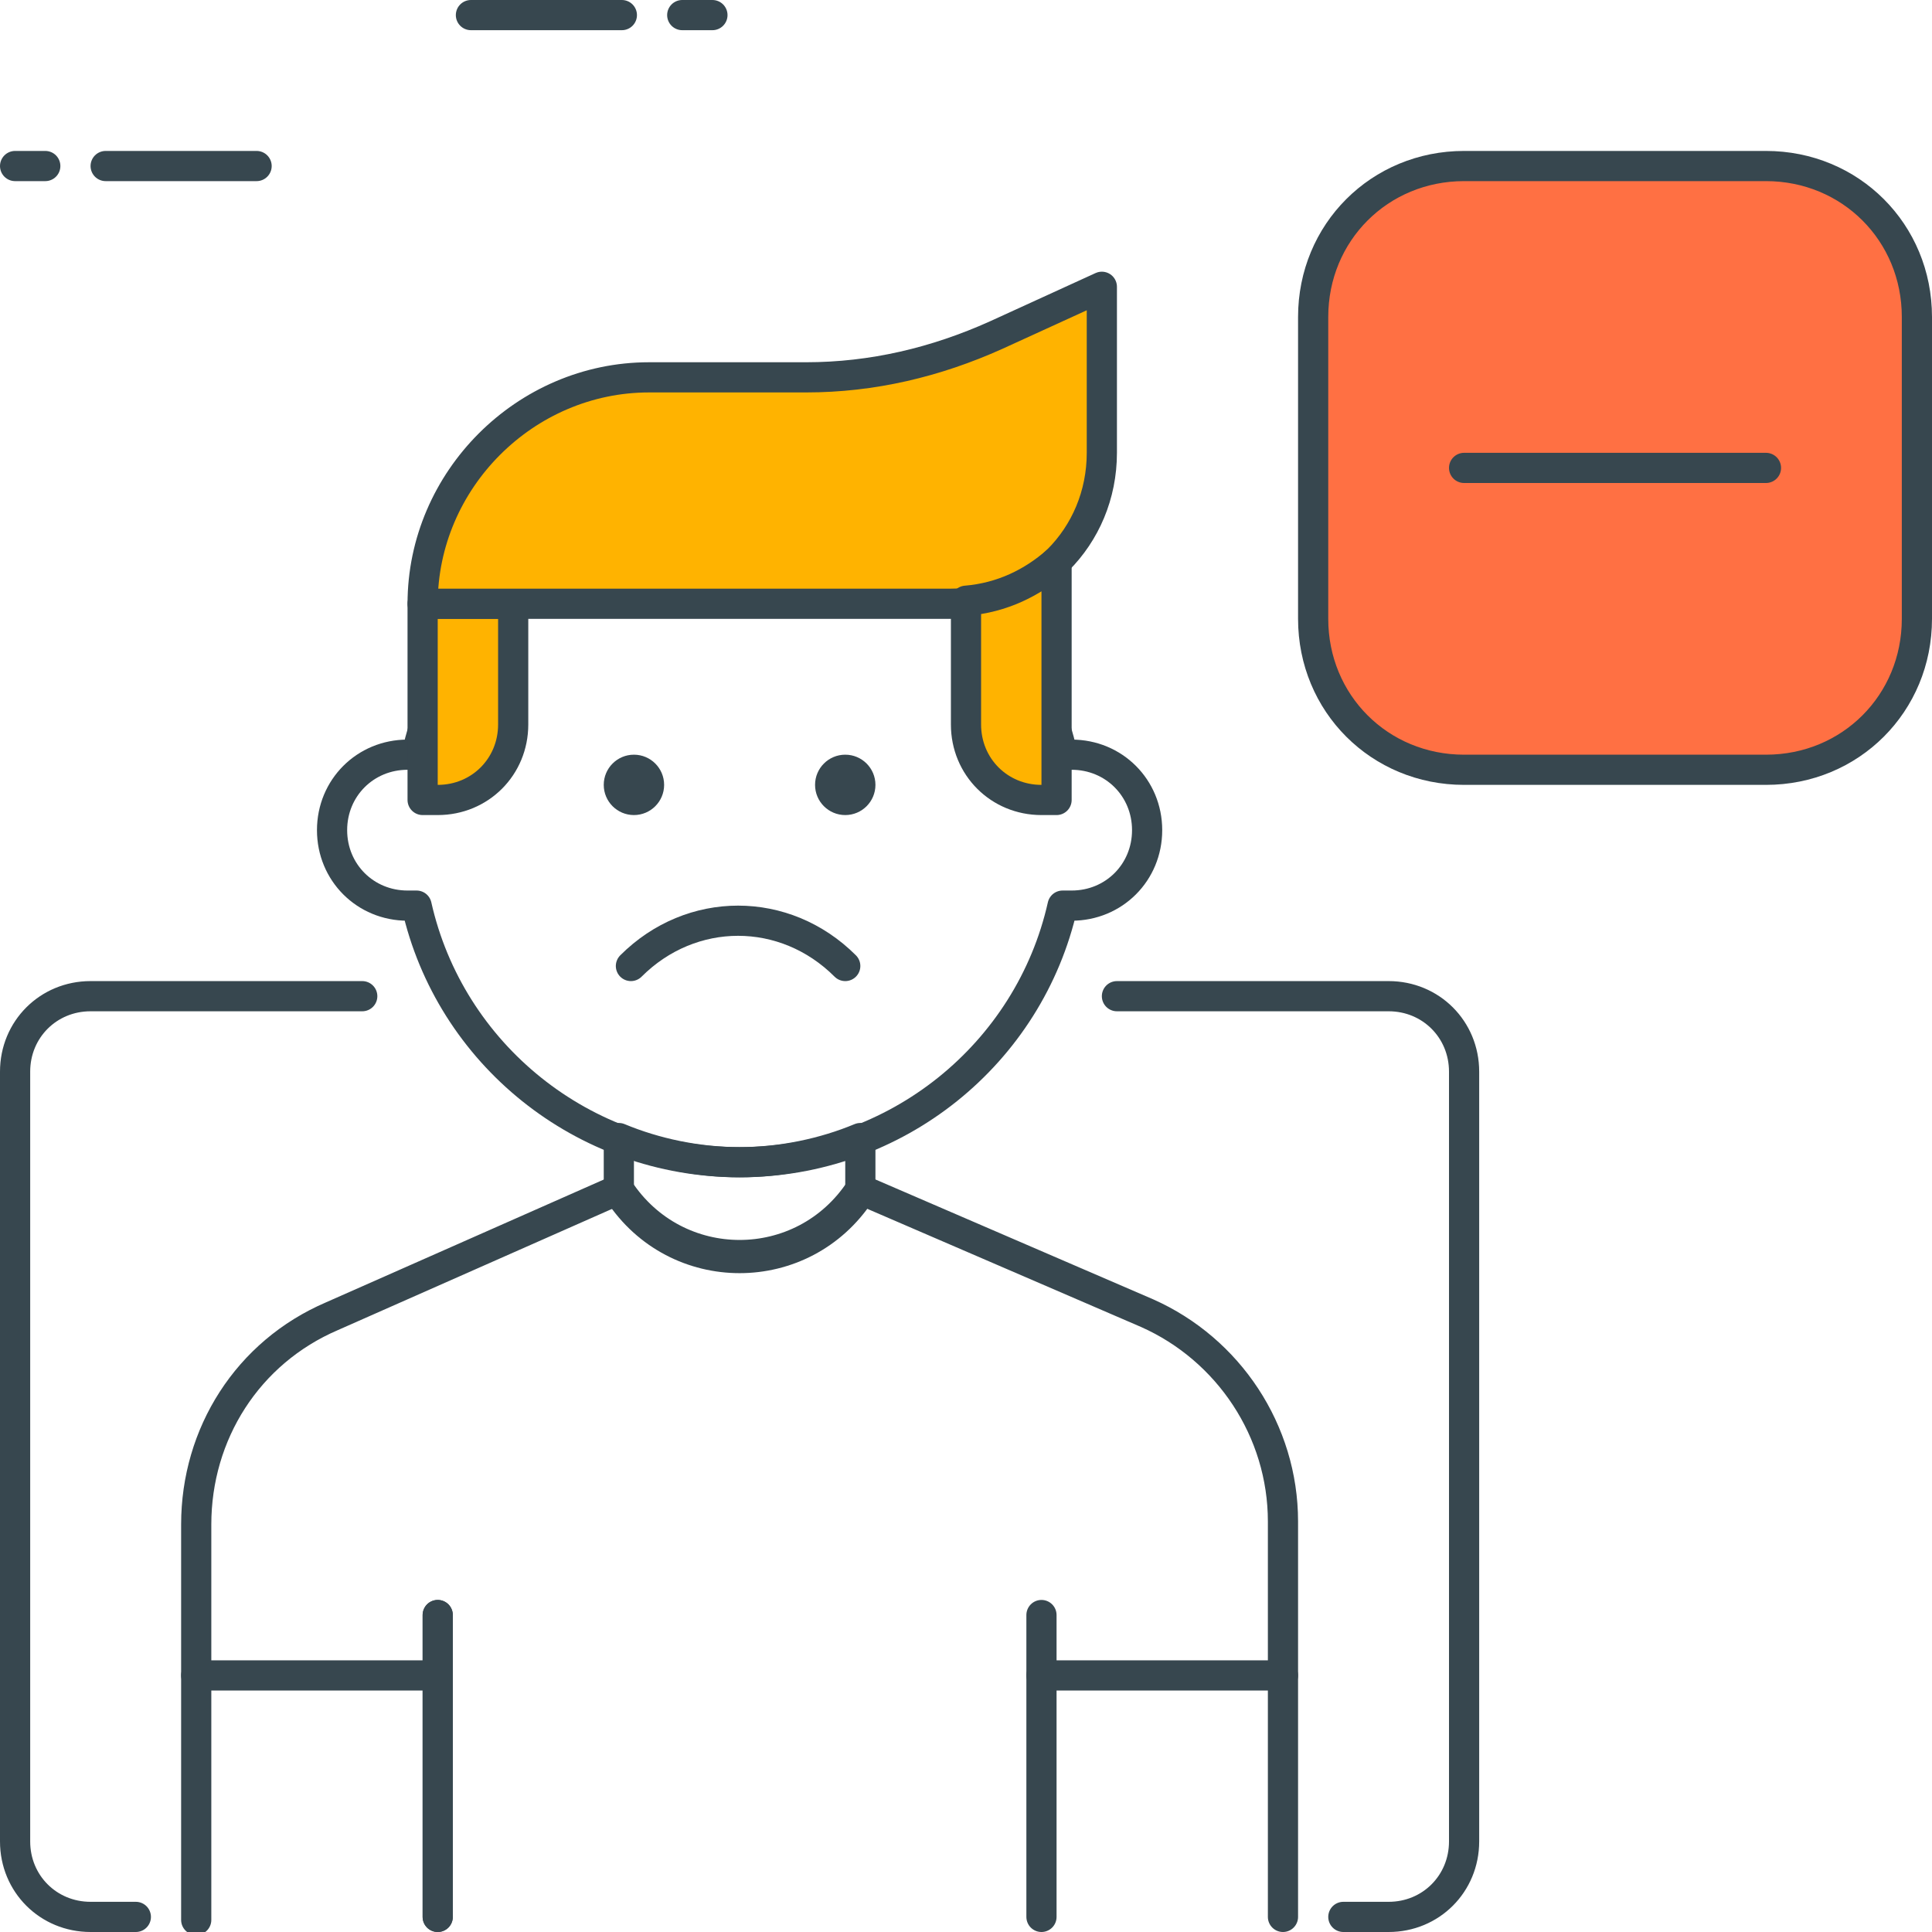 <?xml version="1.0" encoding="utf-8"?>
<!-- Generator: Adobe Illustrator 21.1.0, SVG Export Plug-In . SVG Version: 6.00 Build 0)  -->
<svg version="1.1" id="Icon_Set" xmlns="http://www.w3.org/2000/svg" xmlns:xlink="http://www.w3.org/1999/xlink" x="0px" y="0px"
	 viewBox="0 0 64 64" style="enable-background:new 0 0 64 64;" xml:space="preserve">
<style type="text/css">
	.st0{fill:none;stroke:#37474F;stroke-linecap:round;stroke-linejoin:round;stroke-miterlimit:10;}
	.st1{fill:#FFB300;stroke:#37474F;stroke-linecap:round;stroke-linejoin:round;stroke-miterlimit:10;}
	.st2{fill:#90CAF9;stroke:#37474F;stroke-linecap:round;stroke-linejoin:round;stroke-miterlimit:10;}
	.st3{fill:#FFFFFF;stroke:#37474F;stroke-linecap:round;stroke-linejoin:round;stroke-miterlimit:10;}
	.st4{fill:#FF7043;stroke:#37474F;stroke-linecap:round;stroke-linejoin:round;stroke-miterlimit:10;}
	.st5{fill:#9CCC65;stroke:#37474F;stroke-linecap:round;stroke-linejoin:round;stroke-miterlimit:10;}
	.st6{fill:#37474F;}
	.st7{fill:#37474F;stroke:#37474F;stroke-linecap:round;stroke-linejoin:round;stroke-miterlimit:10;}
	.st8{fill:none;stroke:#37474F;stroke-linecap:square;stroke-linejoin:round;stroke-miterlimit:10;}
</style>
<g id="Delete_User">
	<g>
		<g>
			<path class="st0" d="M35.5,25c-0.1,0-0.2,0-0.3,0c-1.1-4.9-5.5-8.5-10.7-8.5s-9.6,3.6-10.7,8.5c-0.1,0-0.2,0-0.3,0
				c-1.4,0-2.5,1.1-2.5,2.5s1.1,2.5,2.5,2.5c0.1,0,0.2,0,0.3,0c1.1,4.9,5.5,8.5,10.7,8.5s9.6-3.6,10.7-8.5c0.1,0,0.2,0,0.3,0
				c1.4,0,2.5-1.1,2.5-2.5S36.9,25,35.5,25z"/>
			<path class="st1" d="M14.5,26.5H14V20h3v4C17,25.4,15.9,26.5,14.5,26.5z"/>
			<path class="st1" d="M31.5,20H14v0c0-4.1,3.4-7.5,7.5-7.5h5.2c2.2,0,4.3-0.5,6.3-1.4l3.5-1.6V15C36.5,17.8,34.3,20,31.5,20z"/>
			<path class="st1" d="M32,19.9V24c0,1.4,1.1,2.5,2.5,2.5H35v-7.9C34.2,19.3,33.2,19.8,32,19.9z"/>
			<g>
				<circle class="st6" cx="28" cy="26" r="1"/>
				<circle class="st6" cx="21" cy="26" r="1"/>
			</g>
			<path class="st0" d="M28,32c-2-2-5.1-2-7.1,0"/>
		</g>
		<g>
			<line class="st0" x1="14.5" y1="63.5" x2="14.5" y2="53.5"/>
			<line class="st0" x1="14.5" y1="55.5" x2="6.5" y2="55.5"/>
			<line class="st0" x1="42.5" y1="55.5" x2="34.5" y2="55.5"/>
			<line class="st0" x1="14.5" y1="63.5" x2="14.5" y2="53.5"/>
			<path class="st0" d="M42.5,63.5V50.4c0-3-1.8-5.7-4.5-6.9l-9.5-4.1l0,0c-1.9,2.9-6.1,2.9-8,0l0,0L11,43.6
				c-2.8,1.2-4.5,3.9-4.5,6.9v13.1"/>
			<line class="st0" x1="34.5" y1="63.5" x2="34.5" y2="53.5"/>
			<path class="st0" d="M24.5,38.5c-1.4,0-2.8-0.3-4-0.8v1.8l0,0c1.9,2.9,6.1,2.9,8,0l0,0v-1.8C27.3,38.2,25.9,38.5,24.5,38.5z"/>
		</g>
		<g>
			<line class="st0" x1="8.5" y1="5.5" x2="3.5" y2="5.5"/>
			<line class="st0" x1="1.5" y1="5.5" x2="0.5" y2="5.5"/>
		</g>
		<g>
			<line class="st0" x1="15.6" y1="0.5" x2="20.6" y2="0.5"/>
			<line class="st0" x1="22.6" y1="0.5" x2="23.6" y2="0.5"/>
		</g>
		<path class="st0" d="M44.5,63.5H46c1.4,0,2.5-1.1,2.5-2.5V35.5c0-1.4-1.1-2.5-2.5-2.5h-9"/>
		<path class="st0" d="M12,33H3c-1.4,0-2.5,1.1-2.5,2.5V61c0,1.4,1.1,2.5,2.5,2.5h1.5"/>
		<g>
			<path class="st4" d="M58.5,25.5h-10c-2.8,0-5-2.2-5-5v-10c0-2.8,2.2-5,5-5h10c2.8,0,5,2.2,5,5v10C63.5,23.3,61.3,25.5,58.5,25.5z
				"/>
			<line class="st3" x1="58.5" y1="15.5" x2="48.5" y2="15.5"/>
		</g>
	</g>
</g>
</svg>
